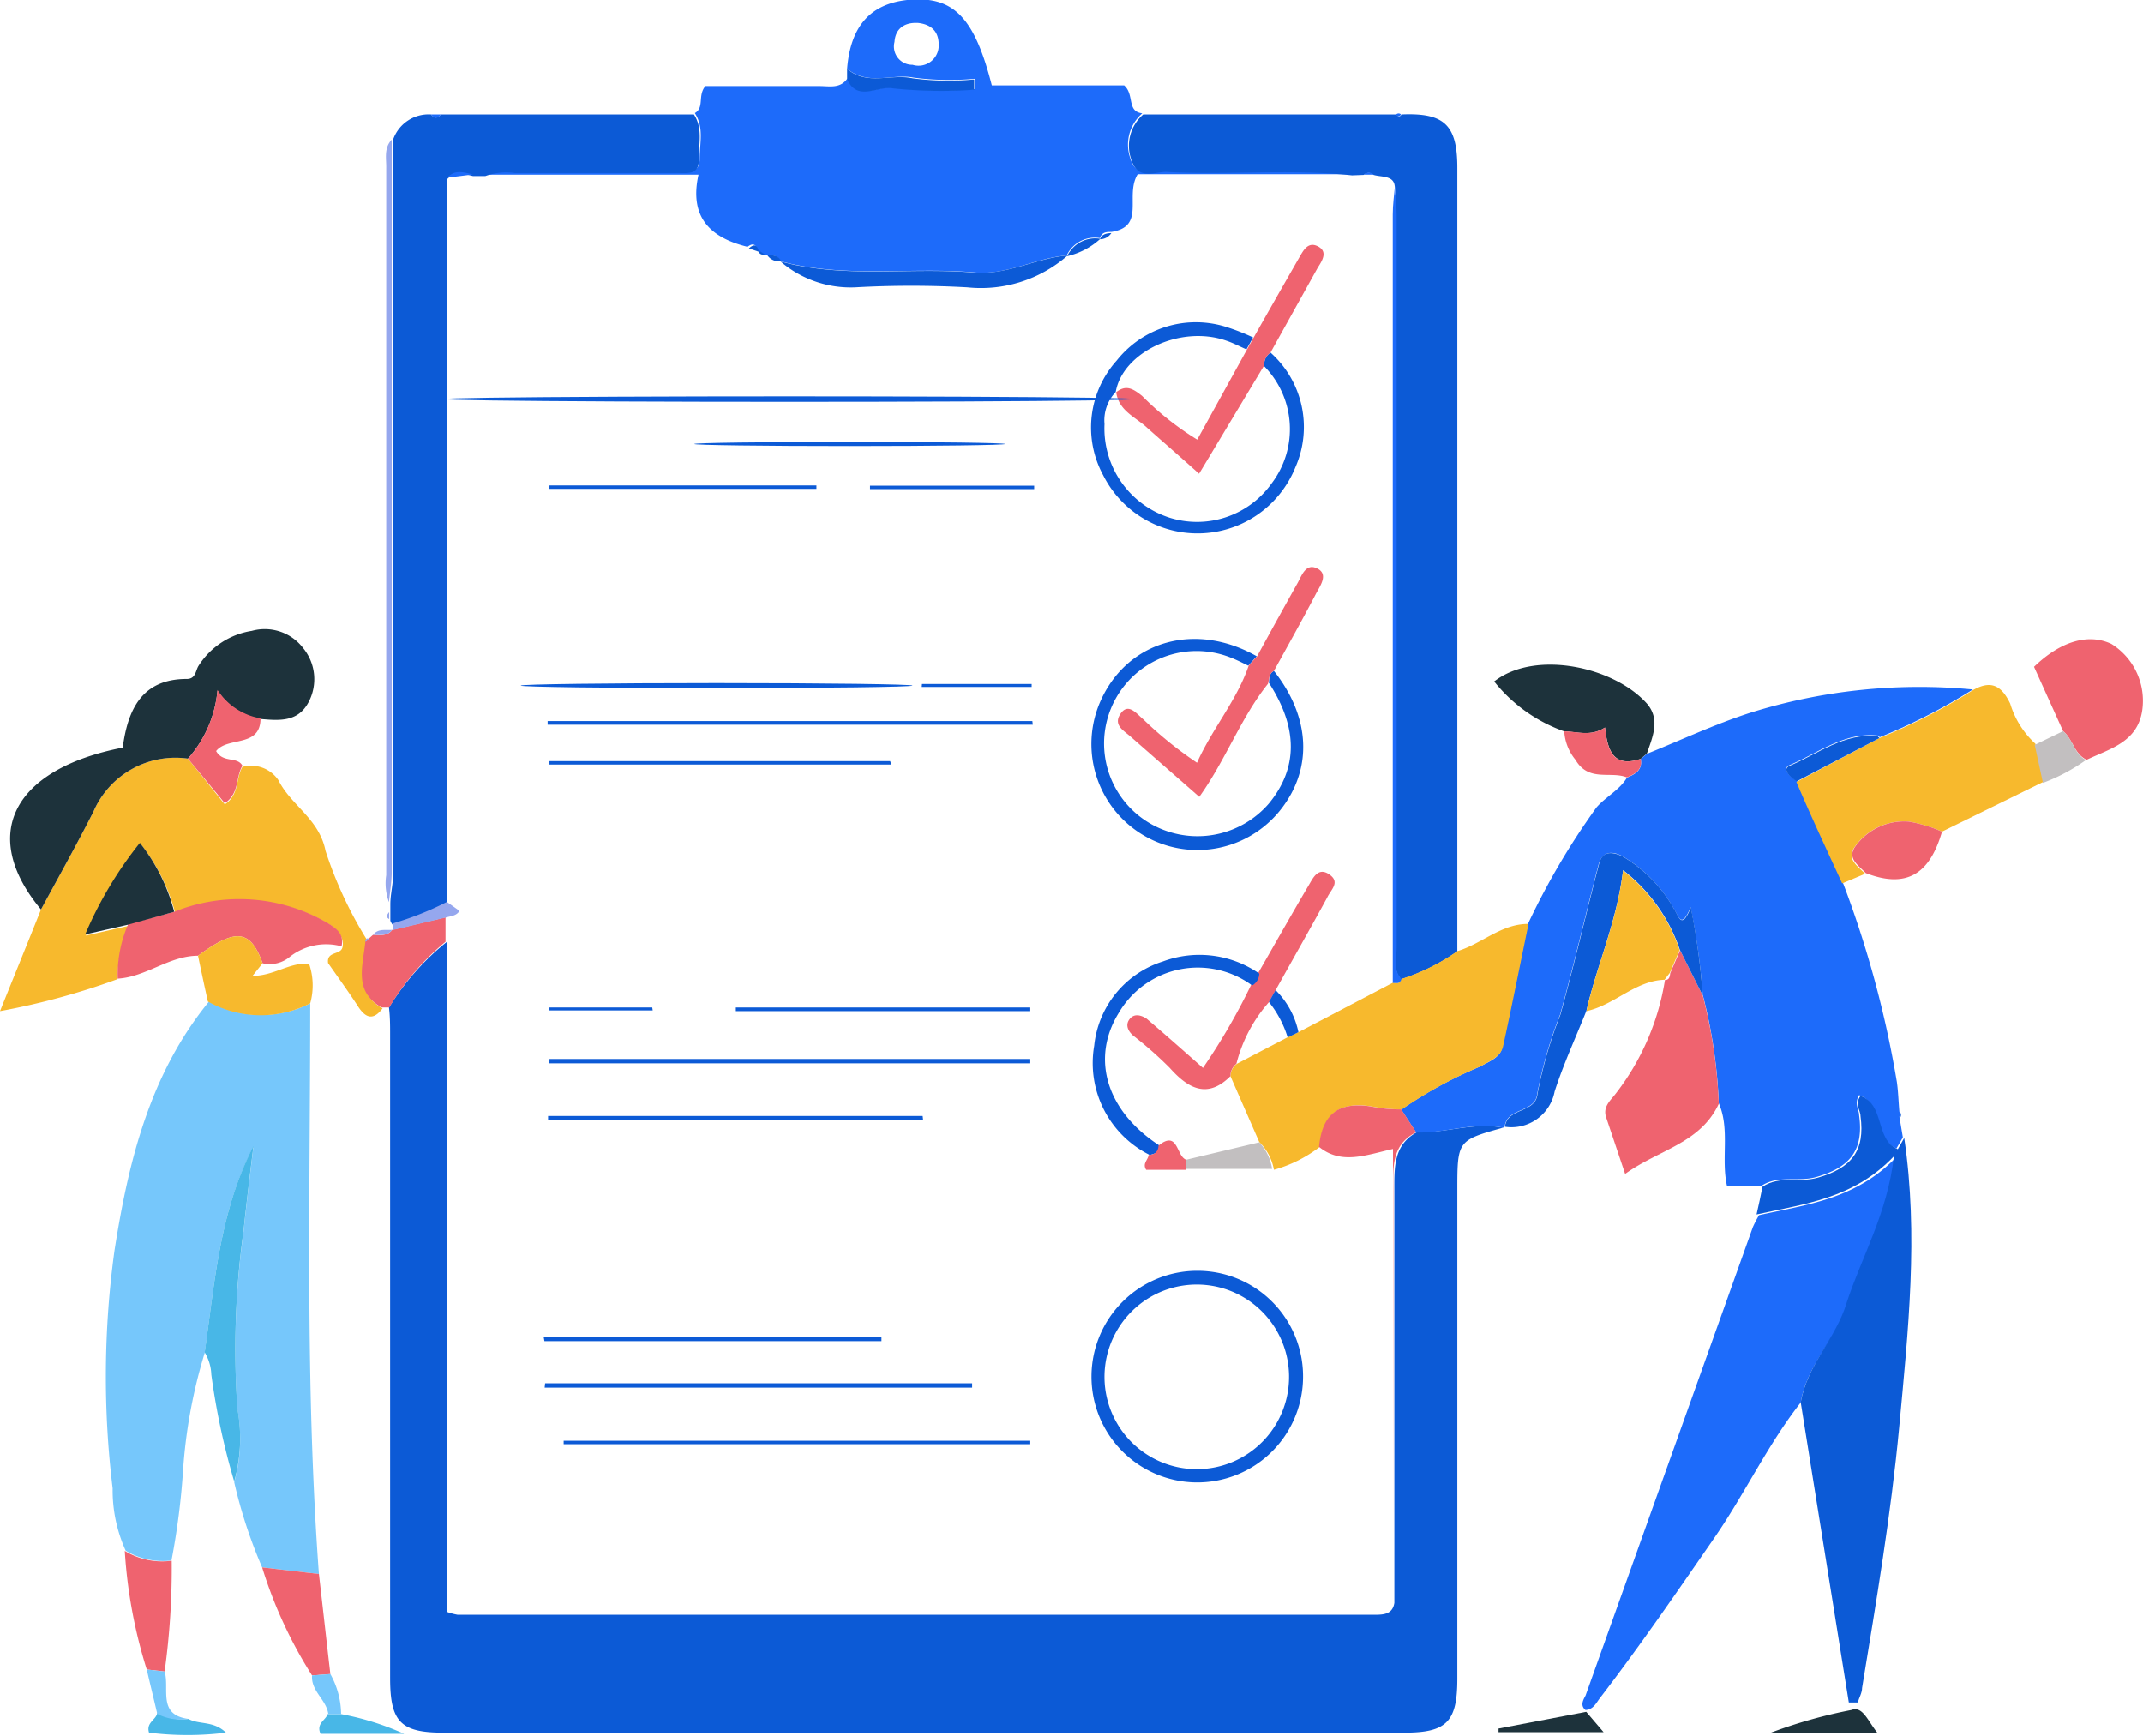 <svg xmlns="http://www.w3.org/2000/svg" viewBox="0 0 93.6 75.8"><defs><style>.cls-1{fill:#0c5ad6;}.cls-2{fill:#1d6bfa;}.cls-3{fill:#76c7fb;}.cls-4{fill:#f7b92d;}.cls-5{fill:#1d323b;}.cls-6{fill:#ef636f;}.cls-7{fill:#48b7e7;}.cls-8{fill:#95a7ee;}.cls-9{fill:#c2bfc0;}</style></defs><g id="Layer_2" data-name="Layer 2"><g id="Layer_1-2" data-name="Layer 1"><path class="cls-1" d="M65.65,49.25c-2,.56-2,.56-2,2.77q0,10.65,0,21.29c0,1.87-.45,2.36-2.3,2.36h-42c-1.86,0-2.31-.49-2.31-2.38V45.2c0-.4,0-.8-.05-1.2a11.11,11.11,0,0,1,2.52-2.86V70.39a2.74,2.74,0,0,0,.48.13h40c.41,0,.83,0,.91-.52,0-6,0-12,0-18,0-1-.05-2,1-2.56C63.12,49.5,64.36,49,65.65,49.25Z"/><path class="cls-2" d="M65.65,49.25c-1.29-.26-2.53.25-3.8.21l-.65-1a18.61,18.61,0,0,1,3.42-1.87c.41-.23.92-.39,1-.89.39-1.78.74-3.56,1.11-5.34a31.82,31.82,0,0,1,3-5.1c.42-.48,1-.75,1.33-1.3.36-.15.69-.33.6-.81l.27-.23c1.52-.61,3-1.31,4.57-1.81a24.71,24.71,0,0,1,9.67-1,25.32,25.32,0,0,1-4.08,2.09s0-.08-.08-.08c-1.47-.15-2.6.77-3.84,1.29-.36.15,0,.52.31.68l2,4.43a45.55,45.55,0,0,1,2.37,8.74c.06.43.07.86.11,1.3a.2.2,0,0,1,0,.21l.15.9c-.09.17-.19.33-.28.49-1-.42-.54-1.93-1.63-2.33-.23.38,0,.62,0,.88.21,1.53-.4,2.27-1.85,2.69-.81.24-1.69-.1-2.43.4H75.43c-.27-1.21.14-2.47-.36-3.62a22.24,22.24,0,0,0-.7-4.73,30.71,30.71,0,0,0-.53-3.83c-.41,1-.53.37-.71.11a6.15,6.15,0,0,0-2.29-2.35c-.46-.23-.82-.18-1,.3-.58,2.21-1.09,4.43-1.7,6.63a19.13,19.13,0,0,0-1,3.46c-.08.85-1.32.58-1.42,1.43Z"/><path class="cls-3" d="M13.55,43.82c0,8.31-.23,16.62.38,24.92l-2.48-.29a21.3,21.3,0,0,1-1.22-3.72,7,7,0,0,0,.14-3.18,37.46,37.46,0,0,1,.27-7.78c.13-1.23.28-2.46.43-3.68-1.48,2.83-1.69,5.92-2.13,9A22.6,22.6,0,0,0,8,64.15a31.85,31.85,0,0,1-.51,4,3.13,3.13,0,0,1-2-.43A6.37,6.37,0,0,1,4.92,65,40.36,40.36,0,0,1,5,54.62c.61-3.89,1.54-7.71,4.13-10.88A4.75,4.75,0,0,0,13.55,43.82Z"/><path class="cls-2" d="M37,3c.15-1.84,1-2.82,2.62-3,2-.2,2.93.71,3.7,3.73h5.78c.46.41.1,1.14.79,1.22a1.81,1.81,0,0,0-.51,2c.28.88,1,.49,1.51.51,2.71.12,5.42-.14,8.12.15H49.69c-.58.94.37,2.28-1.15,2.52-.21,0-.41,0-.5.27l0,0a1.35,1.35,0,0,0-1.45.76l0,0c-1.37.11-2.57.86-4,.74-2.82-.25-5.7.27-8.5-.49h0c-.12-.27-.37-.26-.61-.27h-.08l-.31-.21,0,0c-.07-.28-.22-.32-.44-.15-1.59-.39-2.56-1.26-2.14-3.15H21.2a2.7,2.7,0,0,1,1.29-.13h7.07c.41,0,1,.13,1-.56s.2-1.36-.21-2c.43-.25.11-.76.46-1.18h5c.42,0,.89.12,1.2-.33.48,1,1.36.28,2,.4a20.33,20.33,0,0,0,3.58.06l0-.45a12.06,12.06,0,0,1-2.69-.05C39,3.21,37.89,3.76,37,3Zm3-2c-.49,0-.89.24-.93.83a.8.8,0,0,0,.79,1A.88.88,0,0,0,41,1.94C41,1.39,40.69,1.06,40.08,1Z"/><path class="cls-1" d="M59.05,7.66c-2.7-.29-5.41,0-8.12-.15-.52,0-1.23.37-1.51-.51a1.81,1.81,0,0,1,.51-2H61c.07.11.14.11.21,0,1.87-.08,2.44.45,2.44,2.33q0,17.12,0,34.22a9,9,0,0,1-2.46,1.22c-.37-.41-.21-.92-.21-1.38q0-16,0-32c0-.43,0-.87-.07-1.3s-.59-.35-.92-.45a.3.3,0,0,0-.42,0Z"/><path class="cls-1" d="M30.31,5c.41.63.2,1.32.21,2s-.55.55-1,.56H22.49a2.7,2.7,0,0,0-1.29.13l-.54,0c-.39-.09-.79-.23-1.13.14l0,31.63a13.44,13.44,0,0,1-2.37.94.72.72,0,0,1-.11-.19l0-.31v-.41c0-.43.12-.87.12-1.3V6.1A1.64,1.64,0,0,1,18.83,5c.15.19.29.17.43,0Z"/><path class="cls-2" d="M78.65,61.25c-1.45,1.85-2.45,4-3.78,5.92-1.63,2.36-3.25,4.72-5,7-.16.21-.28.49-.62.51-.24-.19-.11-.43,0-.63l7.31-20.46a5.12,5.12,0,0,1,.27-.52c2.06-.46,4.22-.68,6-2.54-.28,2.49-1.42,4.37-2.07,6.41C80.19,58.45,78.92,59.61,78.65,61.25Z"/><path class="cls-4" d="M5.14,42.76A31.55,31.55,0,0,1,0,44.16c.68-1.69,1.24-3.06,1.79-4.44.77-1.42,1.56-2.83,2.29-4.27a3.9,3.9,0,0,1,4.13-2.32l1.61,2c.65-.44.47-1.15.77-1.64a1.44,1.44,0,0,1,1.57.58c.56,1.12,1.78,1.68,2.06,3.09A17.72,17.72,0,0,0,16,41a.19.19,0,0,0,0,.15c-.1,1-.54,2.18.71,2.89-.41.54-.74.43-1.08-.1s-.88-1.28-1.3-1.88c-.07-.53.55-.34.63-.69s-.14-.73-.58-1a7.61,7.61,0,0,0-6.73-.51,8.14,8.14,0,0,0-1.51-3,17.14,17.14,0,0,0-2.39,4l1.89-.43A5.55,5.55,0,0,0,5.14,42.76Z"/><path class="cls-1" d="M78.65,61.25c.27-1.64,1.54-2.8,2-4.34.65-2,1.79-3.92,2.07-6.41-1.77,1.86-3.93,2.08-6,2.54.09-.4.18-.8.26-1.21.74-.5,1.62-.16,2.43-.4,1.45-.42,2.06-1.16,1.85-2.69,0-.26-.27-.5,0-.88,1.09.4.62,1.91,1.63,2.33.09-.16.19-.32.28-.49.63,4.23.17,8.44-.22,12.64-.36,3.81-1,7.6-1.62,11.37,0,.22-.13.43-.19.64l-.39,0Z"/><path class="cls-4" d="M61.19,42.76a9,9,0,0,0,2.46-1.22c1.07-.32,1.92-1.2,3.11-1.19-.37,1.78-.72,3.56-1.11,5.34-.11.5-.62.66-1,.89a18.61,18.61,0,0,0-3.42,1.87,6.16,6.16,0,0,1-1.28-.12c-1.46-.25-2.18.33-2.31,1.76a5.84,5.84,0,0,1-2,1A2.25,2.25,0,0,0,55,49.88L53.74,47a.67.67,0,0,1,.3-.55l2.2-1.15.49-.23,4.1-2.15C61,42.92,61.13,43,61.19,42.76Z"/><path class="cls-5" d="M8.21,33.13a3.9,3.9,0,0,0-4.13,2.32c-.73,1.44-1.52,2.85-2.29,4.27-2.7-3.24-1.26-6.13,3.57-7.07.22-1.64.82-3,2.8-3,.39,0,.38-.36.51-.57A3.37,3.37,0,0,1,11,27.55a2.11,2.11,0,0,1,2.24.75,2.14,2.14,0,0,1,.24,2.36c-.46.88-1.28.81-2.09.74A2.8,2.8,0,0,1,9.5,30.16,5.18,5.18,0,0,1,8.21,33.13Z"/><path class="cls-4" d="M82.09,32.23a25.32,25.32,0,0,0,4.08-2.09c.77-.44,1.24-.23,1.63.59a3.9,3.9,0,0,0,1.1,1.75l.36,1.66-4.44,2.18a6.17,6.17,0,0,0-1.45-.44A2.63,2.63,0,0,0,81,37c-.37.52.15.83.46,1.16l-1,.42c-.68-1.48-1.37-2.95-2-4.43Z"/><path class="cls-6" d="M74.37,43.48a22.24,22.24,0,0,1,.7,4.73c-.81,1.73-2.62,2-4.09,3.06l-.83-2.47c-.15-.45.17-.72.39-1a10.91,10.91,0,0,0,2.18-5h0c.2,0,.21-.16.23-.3l.43-1Z"/><path class="cls-6" d="M7.61,39.82a7.61,7.61,0,0,1,6.73.51c.44.27.68.5.58,1a2.57,2.57,0,0,0-2.24.44,1.37,1.37,0,0,1-1.21.3c-.53-1.47-1.16-1.55-2.82-.33-1.26,0-2.27.93-3.51,1a5.55,5.55,0,0,1,.46-2.38Z"/><path class="cls-6" d="M90.11,31.93l-1.27-2.81c1.17-1.13,2.38-1.47,3.38-1A2.93,2.93,0,0,1,93.57,31c-.2,1.41-1.4,1.69-2.43,2.18C90.59,32.93,90.54,32.28,90.11,31.93Z"/><path class="cls-5" d="M71.93,32.91l-.27.23c-1.21.41-1.45-.4-1.56-1.37-.62.41-1.21.18-1.78.17a6.81,6.81,0,0,1-3.06-2.18c1.81-1.41,5.29-.63,6.7,1C72.52,31.45,72.17,32.2,71.93,32.91Z"/><path class="cls-1" d="M74.37,43.48l-1-2A7.41,7.41,0,0,0,70.89,38c-.28,2.3-1.15,4.16-1.6,6.14-.47,1.18-1,2.32-1.39,3.53a1.92,1.92,0,0,1-2.17,1.54c.1-.85,1.34-.58,1.42-1.43a19.13,19.13,0,0,1,1-3.46c.61-2.2,1.12-4.42,1.7-6.63.13-.48.49-.53,1-.3a6.15,6.15,0,0,1,2.29,2.35c.18.26.3.91.71-.11A30.71,30.71,0,0,1,74.37,43.48Z"/><path class="cls-4" d="M69.29,44.16c.45-2,1.32-3.84,1.6-6.14a7.41,7.41,0,0,1,2.47,3.47l-.43,1-.23.3h0C71.42,42.83,70.52,43.89,69.29,44.16Z"/><path class="cls-7" d="M8.94,59.06c.44-3.05.65-6.14,2.13-9-.15,1.22-.3,2.45-.43,3.68a37.46,37.46,0,0,0-.27,7.78,7,7,0,0,1-.14,3.18,31,31,0,0,1-1-4.67A2,2,0,0,0,8.94,59.06Z"/><path class="cls-4" d="M8.65,41.74c1.66-1.22,2.29-1.14,2.82.33l-.44.55c.94,0,1.62-.6,2.47-.53a2.91,2.91,0,0,1,.05,1.73,4.75,4.75,0,0,1-4.47-.08C8.93,43.07,8.79,42.41,8.65,41.74Z"/><path class="cls-6" d="M11.45,68.45l2.48.29c.17,1.46.33,2.91.5,4.37l-.8.06A19.46,19.46,0,0,1,11.45,68.45Z"/><path class="cls-6" d="M16.67,44c-1.25-.71-.81-1.84-.71-2.89a.48.48,0,0,0,.16-.13l.17-.15c.29,0,.62.07.84-.22h0l2.33-.55v1.07A11.11,11.11,0,0,0,17,44Z"/><path class="cls-6" d="M5.45,67.73a3.13,3.13,0,0,0,2.05.43A32.69,32.69,0,0,1,7.19,73l-.78-.09A21.63,21.63,0,0,1,5.45,67.73Z"/><path class="cls-8" d="M17.11,6.1v32c0,.43-.08.87-.12,1.3a2.37,2.37,0,0,1-.12-1.18q0-15.44,0-30.88C16.88,6.93,16.76,6.47,17.11,6.1Z"/><path class="cls-6" d="M81.49,38.13c-.31-.33-.83-.64-.46-1.16a2.63,2.63,0,0,1,2.34-1.09,6.17,6.17,0,0,1,1.45.44C84.27,38.23,83.22,38.8,81.49,38.13Z"/><path class="cls-6" d="M8.21,33.13a5.18,5.18,0,0,0,1.29-3,2.8,2.8,0,0,0,1.88,1.24c0,1.3-1.43.78-1.94,1.43.31.54.92.22,1.15.64-.3.49-.12,1.2-.77,1.64Z"/><path class="cls-6" d="M68.32,31.94c.57,0,1.16.24,1.78-.17.11,1,.35,1.78,1.56,1.37.09.48-.24.66-.6.81-.73-.29-1.67.22-2.25-.77A2.16,2.16,0,0,1,68.32,31.94Z"/><path class="cls-5" d="M82,75.68H77.32a21.77,21.77,0,0,1,3.54-1C81.35,74.49,81.57,75.14,82,75.68Z"/><path class="cls-5" d="M69.28,74.76l.76.89H65.45l0-.16Z"/><path class="cls-1" d="M37,3c.85.76,1.91.21,2.86.42a12.06,12.06,0,0,0,2.69.05l0,.45A20.33,20.33,0,0,1,39,3.86c-.67-.12-1.55.6-2-.4Z"/><path class="cls-9" d="M90.11,31.93c.43.35.48,1,1,1.26a8.1,8.1,0,0,1-1.88,1l-.36-1.66Z"/><path class="cls-7" d="M14.9,74.86a12,12,0,0,1,2.75.86H14c-.2-.46.23-.59.31-.86Z"/><path class="cls-7" d="M8.23,75.07c.47.26,1.1.07,1.64.6a13.57,13.57,0,0,1-3.36,0c-.14-.45.32-.56.36-.87A2.21,2.21,0,0,0,8.23,75.07Z"/><path class="cls-3" d="M8.23,75.07a2.21,2.21,0,0,1-1.36-.22c-.15-.64-.31-1.29-.46-1.94l.78.09C7.42,73.75,6.86,74.89,8.23,75.07Z"/><path class="cls-3" d="M14.9,74.86h-.56c-.08-.63-.76-1-.71-1.69l.8-.06A3.66,3.66,0,0,1,14.9,74.86Z"/><path class="cls-8" d="M19.48,40.07l-2.33.55c0-.1,0-.2,0-.29a13.44,13.44,0,0,0,2.37-.94l.55.39C19.94,40,19.71,40,19.48,40.07Z"/><path class="cls-8" d="M17.13,40.61c-.22.29-.55.21-.84.22C16.51,40.54,16.84,40.63,17.13,40.61Z"/><path class="cls-2" d="M19.26,5c-.14.18-.28.2-.43,0Z"/><path class="cls-1" d="M83,48.8a.2.2,0,0,0,0-.21.88.88,0,0,1,0,.15Z"/><path class="cls-2" d="M61.19,5c-.07.1-.14.1-.21,0A.15.15,0,0,1,61.19,5Z"/><path class="cls-8" d="M16.12,41a.48.48,0,0,1-.16.13A.19.19,0,0,1,16,41,.11.11,0,0,1,16.12,41Z"/><path class="cls-8" d="M17,39.83l0,.31C16.87,40.06,16.86,40,17,39.83Z"/><path class="cls-6" d="M60.84,70V50.18c-1.2.27-2.25.7-3.23-.09.13-1.43.85-2,2.31-1.76a6.16,6.16,0,0,0,1.28.12l.65,1c-1.09.56-1,1.53-1,2.56C60.85,58,60.84,64,60.84,70Z"/><path class="cls-1" d="M82.09,32.23l-3.61,1.89c-.29-.16-.67-.53-.31-.68,1.24-.52,2.37-1.44,3.84-1.29C82,32.15,82.06,32.2,82.09,32.23Z"/><path class="cls-1" d="M46.63,11.16a5.74,5.74,0,0,1-4.38,1.39,44.31,44.31,0,0,0-4.89,0,4.7,4.7,0,0,1-3.27-1.13c2.8.76,5.68.24,8.5.49C44.06,12,45.26,11.27,46.63,11.16Z"/><path class="cls-1" d="M48.06,10.43a3.22,3.22,0,0,1-1.45.76A1.35,1.35,0,0,1,48.06,10.43Z"/><path class="cls-1" d="M34.12,11.41a.62.62,0,0,1-.61-.27C33.75,11.15,34,11.14,34.12,11.41Z"/><path class="cls-1" d="M33.15,11l-.44-.15C32.93,10.64,33.08,10.68,33.15,11Z"/><path class="cls-1" d="M48.54,10.18a.6.6,0,0,1-.5.27C48.13,10.22,48.33,10.19,48.54,10.18Z"/><path class="cls-1" d="M33.43,11.13c-.14,0-.28,0-.31-.21Z"/><path class="cls-2" d="M60.83,42.93q0-9.19,0-18.39,0-7.59,0-15.17c0-.43.06-.86.1-1.29,0,.43.07.87.07,1.3q0,16,0,32c0,.46-.16,1,.21,1.38C61.13,43,61,42.92,60.83,42.93Z"/><path class="cls-2" d="M60,7.63h-.42A.3.3,0,0,1,60,7.63Z"/><path class="cls-2" d="M20.66,7.62l-1.13.14C19.87,7.39,20.27,7.53,20.66,7.62Z"/><path class="cls-5" d="M7.61,39.82l-2,.56-1.89.43a17.14,17.14,0,0,1,2.39-4A8.14,8.14,0,0,1,7.61,39.82Z"/><path class="cls-6" d="M53.74,47c-1,1-1.84.55-2.65-.36a16.84,16.84,0,0,0-1.61-1.42c-.23-.21-.34-.48-.13-.73s.52-.14.73,0c.81.69,1.6,1.39,2.46,2.15A27.33,27.33,0,0,0,54.65,43a.62.62,0,0,0,.31-.52c.73-1.27,1.45-2.55,2.2-3.82.19-.32.41-.81.9-.47s.07.66-.09,1c-.74,1.36-1.51,2.71-2.26,4.06l-.29.52A6.44,6.44,0,0,0,54,46.46.67.67,0,0,0,53.74,47Z"/><path class="cls-9" d="M51.81,50.65,55,49.89a2.18,2.18,0,0,1,.56,1.16l-3.79,0C51.8,51,51.81,50.8,51.81,50.65Z"/><path class="cls-1" d="M56.24,45.31a4.63,4.63,0,0,0-.82-1.55l.29-.52a3.62,3.62,0,0,1,1,1.84Z"/><path class="cls-1" d="M56.91,60.25a4.62,4.62,0,1,1-4.64-4.75A4.61,4.61,0,0,1,56.91,60.25Zm-4.58,3.91a4,4,0,1,0-.12-8.06,4,4,0,0,0,.12,8.06Z"/><path class="cls-1" d="M55.49,15.4a4.35,4.35,0,0,1,1.09,5,4.61,4.61,0,0,1-8.4.35,4.37,4.37,0,0,1,.59-5,4.41,4.41,0,0,1,4.85-1.45,9.48,9.48,0,0,1,1.11.44l-.29.52c-.3-.13-.58-.28-.88-.38-2-.7-4.53.5-4.83,2.24l0,0a1.79,1.79,0,0,0-.49,1.4,4.09,4.09,0,0,0,2.85,4.09,4,4,0,0,0,4.45-1.5A3.92,3.92,0,0,0,55.22,16,.61.61,0,0,1,55.49,15.4Z"/><path class="cls-1" d="M55.64,29.3c1.58,2,1.7,4.22.34,6a4.63,4.63,0,0,1-7.88-4.76c1.2-2.58,4.14-3.39,6.79-1.88l-.37.41c-.25-.12-.5-.25-.76-.35a4,4,0,0,0-3,7.5,4.12,4.12,0,0,0,4.66-1.13c1.28-1.56,1.27-3.31,0-5.27C55.44,29.66,55.41,29.42,55.64,29.3Z"/><path class="cls-6" d="M55.64,29.3c-.23.12-.2.36-.26.56-1.19,1.49-1.84,3.32-3,4.94l-3-2.63c-.29-.26-.78-.5-.44-1s.7,0,1,.25a17.08,17.08,0,0,0,2.34,1.89c.67-1.5,1.74-2.72,2.26-4.25l.37-.41c.59-1.08,1.18-2.15,1.78-3.22.18-.34.36-.85.85-.6s.12.75-.06,1.09C56.87,27.09,56.25,28.19,55.64,29.3Z"/><path class="cls-6" d="M55.49,15.4a.61.61,0,0,0-.27.55l-2.85,4.74c-.8-.72-1.54-1.36-2.26-2-.5-.47-1.25-.74-1.36-1.56l0,0c.44-.35.75-.14,1.13.16a12.84,12.84,0,0,0,2.41,1.91l2.17-3.93.29-.52c.66-1.17,1.33-2.34,2-3.51.18-.31.38-.7.81-.48s.21.6,0,.92Z"/><path class="cls-1" d="M45.11,31.65H23.92v-.16H45.09Z"/><path class="cls-1" d="M45,46.44H24v-.19H45Z"/><path class="cls-1" d="M55,42.52a.62.62,0,0,1-.31.52,4,4,0,0,0-5.83,1.2c-1.23,2-.53,4.29,1.78,5.79,0,.28-.19.37-.43.41a4.48,4.48,0,0,1-2.42-4.77,4.32,4.32,0,0,1,3-3.68A4.58,4.58,0,0,1,55,42.52Z"/><path class="cls-1" d="M23.81,60.41H42.46v.19H23.79Z"/><path class="cls-1" d="M40.32,48.92H23.94v-.18H40.3Z"/><path class="cls-1" d="M23.75,58.4H38.5v.17H23.78Z"/><ellipse class="cls-1" cx="34.48" cy="17.43" rx="15.08" ry="0.12"/><path class="cls-1" d="M45,63.07H24.62v-.15H45Z"/><path class="cls-1" d="M38.93,33.39H24v-.15H38.88Z"/><path class="cls-1" d="M45,44.16H32.14V44H45Z"/><ellipse class="cls-1" cx="31.3" cy="29.94" rx="8.56" ry="0.11"/><path class="cls-1" d="M24,21.2H35.66v.15H24Z"/><ellipse class="cls-1" cx="37.11" cy="19.39" rx="6.79" ry="0.09"/><path class="cls-6" d="M50.17,50.44c.24,0,.42-.13.43-.41.87-.7.77.49,1.21.62,0,.15,0,.3,0,.44H50.06C49.88,50.81,50.15,50.65,50.17,50.44Z"/><path class="cls-1" d="M38,21.21h7.17v.15H38Z"/><path class="cls-1" d="M40.27,29.87h4.79V30h-4.8Z"/><path class="cls-1" d="M28.51,44.13H24V44h4.49Z"/></g></g></svg>